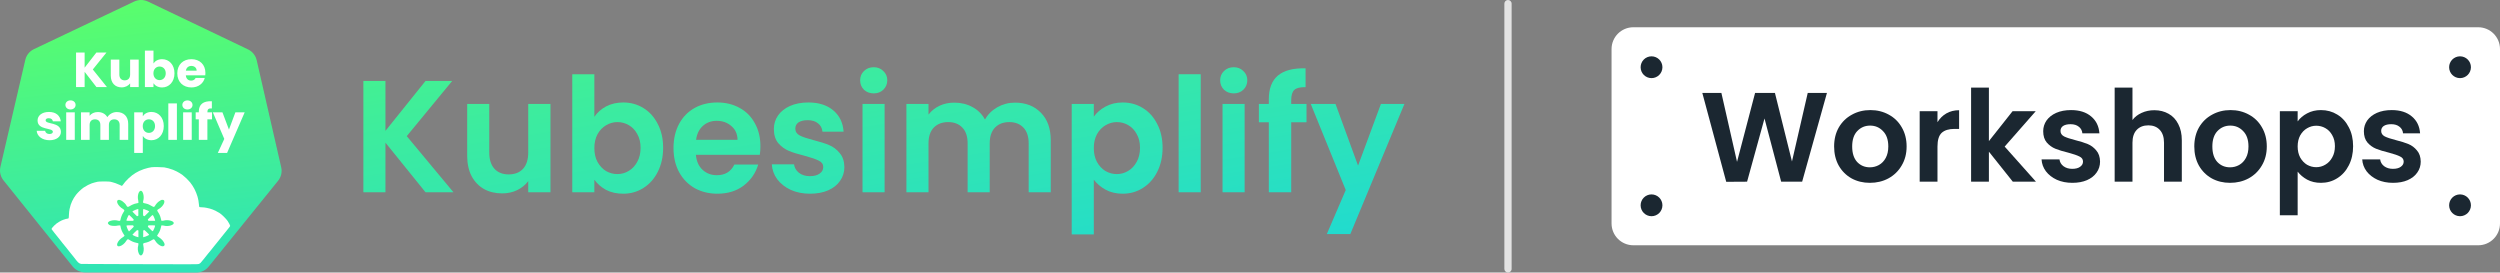 <svg width="1376" height="150" viewBox="0 0 1376 150" fill="none" xmlns="http://www.w3.org/2000/svg">
<rect x="0" y="0" width="1376" height="150" fill="#808080" stroke="none"/>
<path d="M114.873 146.725C113.204 148.803 110.656 150.018 107.964 150L46.841 149.912C44.167 149.912 41.619 148.697 39.95 146.62L1.923 99.282C0.254 97.204 -0.374 94.476 0.218 91.888L13.929 32.949C14.521 30.361 16.28 28.178 18.702 27.034L73.831 0.856C76.236 -0.288 79.054 -0.288 81.477 0.874L136.516 27.192C138.921 28.354 140.679 30.537 141.272 33.125L154.785 92.117C155.377 94.705 154.731 97.416 153.062 99.493L114.873 146.725Z" fill="url(#paint0_linear_101_41)"/>
<path d="M86.851 91.957C88.358 91.975 89.938 92.045 90.368 92.115C90.799 92.186 91.822 92.397 92.612 92.608C93.419 92.819 94.586 93.206 95.232 93.453C95.86 93.699 96.757 94.104 97.224 94.35C97.691 94.596 98.408 95.001 98.803 95.23C99.216 95.459 99.952 95.951 100.455 96.321C100.957 96.69 101.944 97.552 102.68 98.256C103.398 98.942 104.277 99.893 104.636 100.35C104.977 100.808 105.552 101.599 105.893 102.092C106.215 102.585 106.718 103.412 106.987 103.94C107.275 104.468 107.705 105.435 107.975 106.104C108.226 106.755 108.549 107.67 108.692 108.145C108.818 108.602 108.944 109.113 108.979 109.271C109.015 109.447 109.123 109.975 109.231 110.468C109.338 110.96 109.446 111.91 109.5 112.579C109.536 113.23 109.644 113.846 109.715 113.916C109.805 114.022 110.182 114.075 110.864 114.075C111.42 114.075 112.12 114.11 112.443 114.18C112.748 114.233 113.394 114.356 113.861 114.426C114.328 114.514 115.064 114.69 115.512 114.814C115.943 114.937 116.589 115.166 116.966 115.289C117.325 115.412 118.061 115.729 118.599 115.992C119.138 116.239 120.089 116.784 120.735 117.189C121.489 117.682 122.368 118.403 123.283 119.336C124.073 120.11 124.952 121.113 125.294 121.623C125.617 122.116 126.065 122.872 126.281 123.295C126.496 123.717 126.676 124.174 126.676 124.315C126.676 124.438 126.406 124.878 126.083 125.265C125.76 125.67 124.755 126.937 123.822 128.081C122.889 129.242 121.991 130.368 121.794 130.597C121.596 130.843 120.896 131.723 120.214 132.585C119.533 133.447 118.94 134.168 118.904 134.204C118.868 134.239 118.545 134.644 118.169 135.101C117.791 135.559 117.199 136.315 116.84 136.773C116.482 137.23 116.158 137.635 116.123 137.67C116.087 137.705 115.728 138.145 115.333 138.638C114.92 139.131 114.525 139.623 114.417 139.729C114.31 139.852 114.041 140.186 113.807 140.503C113.574 140.802 112.784 141.787 112.066 142.685C111.331 143.582 110.577 144.497 110.361 144.708C110.146 144.937 109.715 145.184 109.41 145.289C108.908 145.43 107.705 145.465 101.262 145.447C97.116 145.43 82.759 145.394 69.37 145.377C55.981 145.359 44.836 145.307 44.603 145.271C44.369 145.218 43.956 145.06 43.688 144.919C43.418 144.761 43.059 144.479 42.88 144.303C42.7 144.11 42.306 143.67 42.018 143.301C41.731 142.931 41.139 142.175 40.708 141.611C40.278 141.066 39.901 140.591 39.864 140.556C39.811 140.52 39.344 139.922 38.788 139.236C38.249 138.532 37.477 137.565 37.083 137.072C36.67 136.579 36.006 135.752 35.593 135.224C35.162 134.696 34.732 134.168 34.642 134.063C34.534 133.957 34.283 133.623 34.068 133.342C33.852 133.06 33.242 132.286 32.722 131.617C32.201 130.966 30.999 129.471 30.047 128.292C29.096 127.13 28.325 126.11 28.325 126.057C28.325 125.987 28.486 125.705 28.683 125.423C28.881 125.142 29.401 124.561 29.868 124.122C30.317 123.699 30.909 123.189 31.178 122.978C31.447 122.784 32.022 122.397 32.452 122.133C32.883 121.869 33.493 121.535 33.781 121.412C34.086 121.271 34.552 121.077 34.821 120.972C35.091 120.849 35.701 120.655 36.185 120.532C36.67 120.409 37.19 120.303 37.334 120.303C37.496 120.303 37.675 120.233 37.747 120.162C37.836 120.057 37.908 119.283 37.944 118.209C37.998 117.083 38.106 115.905 38.285 115.095C38.429 114.356 38.716 113.283 38.913 112.685C39.111 112.104 39.47 111.207 39.703 110.714C39.937 110.221 40.367 109.412 40.672 108.919C40.995 108.426 41.534 107.634 41.875 107.177C42.216 106.719 43.077 105.805 43.759 105.136C44.459 104.468 45.482 103.605 46.056 103.218C46.613 102.831 47.69 102.215 48.425 101.828C49.161 101.458 50.077 101.054 50.489 100.913C50.884 100.772 51.602 100.561 52.069 100.438C52.535 100.297 53.271 100.121 53.702 100.033C54.24 99.928 55.389 99.875 57.291 99.875C59.14 99.875 60.307 99.928 60.737 100.016C61.114 100.104 61.635 100.244 61.904 100.315C62.173 100.385 62.909 100.614 63.537 100.808C64.165 101.019 65.206 101.441 65.852 101.758C66.481 102.074 67.055 102.338 67.127 102.338C67.18 102.338 67.449 102.021 67.719 101.634C67.97 101.265 68.509 100.561 68.885 100.104C69.262 99.646 70.07 98.802 70.662 98.256C71.254 97.693 72.205 96.884 72.762 96.444C73.336 96.021 74.144 95.441 74.593 95.195C75.023 94.93 75.956 94.438 76.656 94.086C77.357 93.752 78.505 93.294 79.205 93.066C79.905 92.837 80.964 92.537 81.574 92.397C82.166 92.274 82.992 92.098 83.387 92.045C83.782 91.975 85.343 91.94 86.851 91.957Z" fill="white"/>
<path d="M53.096 47.938H58.876L51.085 38.238L58.607 28.908H53.042L46.58 37.252V28.908H41.858V47.938H46.58V39.541L53.096 47.938ZM76.343 32.798H71.621V41.02C71.621 43.079 70.455 44.224 68.624 44.224C66.864 44.224 65.68 43.079 65.68 41.02V32.798H60.976V41.636C60.976 45.685 63.382 48.096 66.954 48.096C69.018 48.096 70.67 47.163 71.621 45.878V47.938H76.343V32.798ZM84.475 34.928V27.852H79.754V47.92H84.475V45.808C85.336 47.128 86.97 48.132 89.231 48.132C93.019 48.132 96.035 45.104 96.035 40.333C96.035 35.562 93.037 32.57 89.231 32.57C87.024 32.57 85.336 33.573 84.475 34.928ZM91.224 40.333C91.224 42.745 89.609 44.1 87.814 44.1C86.054 44.1 84.439 42.763 84.439 40.351C84.439 37.939 86.054 36.619 87.814 36.619C89.609 36.619 91.224 37.921 91.224 40.333ZM105.316 36.284C106.896 36.284 108.224 37.235 108.224 38.889H102.3C102.588 37.217 103.772 36.284 105.316 36.284ZM112.694 42.903H107.668C107.272 43.713 106.537 44.364 105.208 44.364C103.682 44.364 102.444 43.449 102.282 41.46H112.981C113.035 41.002 113.053 40.544 113.053 40.104C113.053 35.51 109.876 32.57 105.37 32.57C100.792 32.57 97.579 35.562 97.579 40.351C97.579 45.156 100.846 48.132 105.37 48.132C109.211 48.132 111.958 45.861 112.694 42.903ZM33.529 72.566C33.457 66.933 25.11 68.64 25.11 66.229C25.11 65.507 25.72 65.067 26.815 65.067C28.143 65.067 28.951 65.736 29.095 66.774H33.457C33.152 63.782 30.944 61.616 26.959 61.616C22.92 61.616 20.676 63.729 20.676 66.317C20.676 71.862 29.095 70.102 29.095 72.548C29.095 73.217 28.449 73.763 27.228 73.763C25.935 73.763 24.966 73.059 24.858 72.003H20.191C20.407 74.925 23.171 77.178 27.282 77.178C31.159 77.178 33.529 75.207 33.529 72.566ZM36.437 76.967H41.158V61.845H36.437V76.967ZM38.825 60.261C40.476 60.261 41.607 59.152 41.607 57.761C41.607 56.353 40.476 55.244 38.825 55.244C37.137 55.244 36.006 56.353 36.006 57.761C36.006 59.152 37.137 60.261 38.825 60.261ZM65.859 76.967H70.562V68.13C70.562 64.063 68.085 61.669 64.279 61.669C62.035 61.669 60.097 62.884 59.073 64.486C58.032 62.673 56.148 61.669 53.832 61.669C51.803 61.669 50.241 62.514 49.326 63.729V61.828H44.587V76.967H49.326V68.746C49.326 66.774 50.475 65.683 52.288 65.683C54.083 65.683 55.232 66.774 55.232 68.746V76.967H59.935V68.746C59.935 66.774 61.102 65.683 62.897 65.683C64.692 65.683 65.859 66.774 65.859 68.746V76.967ZM78.605 63.975V61.845H73.865V84.185H78.605V74.855C79.448 76.122 81.082 77.178 83.362 77.178C87.149 77.178 90.147 74.15 90.147 69.38C90.147 64.609 87.149 61.616 83.362 61.616C81.082 61.616 79.448 62.655 78.605 63.975ZM85.336 69.38C85.336 71.791 83.739 73.147 81.944 73.147C80.166 73.147 78.568 71.809 78.568 69.397C78.568 66.986 80.166 65.665 81.944 65.665C83.739 65.665 85.336 66.968 85.336 69.38ZM92.642 76.967H97.364V56.899H92.642V76.967ZM100.792 76.967H105.531V61.845H100.792V76.967ZM103.18 60.261C104.831 60.261 105.962 59.152 105.962 57.779C105.962 56.37 104.831 55.261 103.18 55.261C101.492 55.261 100.362 56.37 100.362 57.779C100.362 59.152 101.492 60.261 103.18 60.261ZM109.427 76.967H114.148V65.683H116.697V61.845H114.148V61.704C114.148 60.103 114.794 59.557 116.607 59.68V55.737C111.904 55.49 109.427 57.444 109.427 61.405V61.845H107.703V65.683H109.427V76.967ZM126.014 71.316L122.441 61.845H117.164L123.447 76.457L119.892 84.167H124.991L134.666 61.845H129.55L126.014 71.316Z" fill="white"/>
<path fill-rule="evenodd" clip-rule="evenodd" d="M77.327 105.033C76.165 105.375 75.519 108.064 76.076 110.237C76.171 110.609 76.184 110.72 76.184 111.165V111.67L76.05 111.725C75.976 111.755 75.776 111.801 75.604 111.826C75.432 111.851 75.26 111.889 75.221 111.909C75.181 111.93 75.032 111.965 74.888 111.986C73.926 112.133 72.533 112.727 71.195 113.562C70.39 114.064 69.996 113.959 69.583 113.131C68.805 111.573 66.393 109.816 65.299 110.011C63.426 110.344 64.871 113.394 67.672 115.02C68.46 115.478 68.605 115.804 68.261 116.339C68.177 116.469 68.031 116.694 67.938 116.839C67.844 116.984 67.767 117.115 67.767 117.13C67.767 117.145 67.715 117.235 67.653 117.331C67.094 118.188 66.458 119.937 66.295 121.068C66.223 121.561 65.798 121.693 65.015 121.466C62.331 120.688 58.702 121.801 59.511 123.154C59.717 123.499 60.287 123.955 60.568 124C60.639 124.011 60.836 124.067 61.004 124.125C61.819 124.403 63.864 124.417 64.836 124.15C65.055 124.09 65.243 124.069 65.633 124.059C66.242 124.045 66.222 124.032 66.306 124.528C66.573 126.111 67.147 127.544 68.089 128.973C68.204 129.148 68.358 129.39 68.43 129.512L68.563 129.734L68.451 129.872C68.269 130.097 67.992 130.322 67.626 130.543C66.227 131.386 64.942 132.808 64.596 133.895C63.664 136.816 67.637 135.692 69.553 132.493C70.044 131.673 70.386 131.509 70.902 131.844C72.314 132.763 73.558 133.313 74.827 133.579C75.02 133.619 75.23 133.674 75.294 133.7C75.358 133.726 75.508 133.758 75.626 133.772C76.174 133.833 76.184 133.845 76.184 134.418C76.184 134.787 76.171 134.882 76.075 135.188C75.66 136.509 75.822 138.412 76.454 139.647C77.801 142.276 79.732 138.93 78.928 135.36C78.653 134.135 78.738 133.892 79.493 133.739C81.28 133.378 82.226 133 83.834 132.007C84.668 131.492 84.854 131.551 85.439 132.522C86.906 134.953 89.812 136.404 90.513 135.055C90.818 134.468 90.468 133.575 89.411 132.243C89.094 131.842 88.136 131.012 87.659 130.724C87.11 130.392 86.604 129.995 86.51 129.824C86.446 129.706 86.476 129.639 86.875 129.031C87.794 127.631 88.151 126.832 88.504 125.392C88.578 125.091 88.681 124.67 88.734 124.457L88.829 124.069L89.314 124.07C89.711 124.071 89.846 124.085 90.053 124.149C92.571 124.919 96.243 123.781 95.546 122.445C95.016 121.429 92.075 120.849 90.22 121.394C89.839 121.506 89.537 121.539 89.134 121.513L88.828 121.493L88.751 121.193C88.709 121.028 88.606 120.607 88.522 120.258C88.171 118.794 87.759 117.877 86.827 116.483C86.359 115.783 86.455 115.516 87.353 115.032C90.172 113.512 91.62 109.984 89.422 109.992C88.802 109.994 88.618 110.075 87.497 110.838C86.762 111.339 85.859 112.342 85.385 113.184C84.905 114.035 84.644 114.082 83.686 113.487C82.471 112.734 81.384 112.262 80.349 112.039C80.205 112.007 80.022 111.966 79.943 111.947C79.864 111.928 79.64 111.881 79.446 111.843C78.705 111.699 78.582 111.436 78.841 110.555C79.565 108.087 78.623 104.651 77.327 105.033ZM76.133 115.115C76.181 115.22 76.197 118.404 76.15 118.574C76.095 118.776 76.018 118.836 75.693 118.93L75.414 119.01L74.145 117.763C73.406 117.038 72.875 116.489 72.875 116.452C72.875 116.307 73.811 115.777 74.584 115.484C75.577 115.106 76.074 114.988 76.133 115.115ZM79.477 115.175C80.412 115.42 82.119 116.239 82.119 116.441C82.119 116.464 81.539 117.052 80.83 117.747L79.541 119.012L79.256 118.915C78.723 118.734 78.728 118.758 78.745 116.758C78.759 114.911 78.728 114.978 79.477 115.175ZM71.256 118.466C71.345 118.536 71.908 119.078 72.508 119.672C73.755 120.907 73.669 120.761 73.451 121.273L73.335 121.546L71.999 121.546C70.288 121.546 69.638 121.519 69.61 121.447C69.529 121.24 69.966 120.014 70.468 119.037C70.892 118.213 70.911 118.199 71.256 118.466ZM84.165 118.439C84.615 119.05 85.284 120.679 85.371 121.378L85.391 121.546H81.689L81.594 121.361C81.541 121.26 81.468 121.091 81.431 120.985L81.364 120.793L81.64 120.508C83.404 118.69 83.993 118.207 84.165 118.439ZM73.365 124.179C73.419 124.269 73.501 124.445 73.547 124.571L73.632 124.8L72.776 125.652C72.306 126.12 71.713 126.702 71.459 126.944L70.997 127.384L70.912 127.287C70.388 126.69 69.446 124.33 69.651 124.128C69.73 124.051 70.166 124.03 71.929 124.022L73.267 124.016L73.365 124.179ZM84.364 124.039C85.453 124.067 85.392 124.039 85.321 124.47C85.246 124.924 84.836 125.986 84.511 126.563C83.971 127.525 84.191 127.583 82.648 126.069L81.36 124.805L81.453 124.561C81.505 124.426 81.588 124.249 81.637 124.166L81.727 124.016H82.583C83.053 124.016 83.855 124.026 84.364 124.039ZM80.629 127.659C82.33 129.299 82.281 129.195 81.544 129.58C80.705 130.017 79.54 130.448 78.981 130.527L78.809 130.551L78.828 126.86L79.116 126.745C79.544 126.574 79.435 126.508 80.629 127.659ZM75.977 126.784L76.184 126.879V130.553L76.012 130.533C75.773 130.505 74.988 130.276 74.727 130.158C74.609 130.104 74.43 130.032 74.332 129.997C73.872 129.834 72.875 129.284 72.875 129.192C72.875 129.088 75.111 126.86 75.371 126.705C75.48 126.64 75.737 126.674 75.977 126.784Z" fill="url(#paint1_linear_101_41)"/>
<path d="M828 2C828 0.895 828.895 1.01754e-08 830 1.01754e-08C831.105 1.01754e-08 832 0.895 832 2V148C832 149.105 831.105 150 830 150C828.895 150 828 149.105 828 148V2Z" fill="#E3E3E3"/>
<path d="M887 27C887 20.373 892.373 15 899 15H1364C1370.63 15 1376 20.373 1376 27V123C1376 129.627 1370.63 135 1364 135H899C892.373 135 887 129.627 887 123V27Z" fill="white"/>
<path d="M234.21 105.824L212.156 78.523V105.824H200V44.55H212.156V72.027L234.21 44.55H248.884L223.877 74.924L249.578 105.824H234.21Z" fill="url(#paint2_linear_101_41)"/>
<path d="M302.984 57.191V105.824H290.742V99.679C289.179 101.786 287.124 103.454 284.577 104.683C282.088 105.854 279.367 106.439 276.415 106.439C272.653 106.439 269.324 105.649 266.43 104.069C263.536 102.43 261.249 100.06 259.571 96.958C257.95 93.798 257.14 90.052 257.14 85.721V57.191H269.295V83.966C269.295 87.828 270.25 90.813 272.161 92.92C274.071 94.968 276.676 95.992 279.975 95.992C283.332 95.992 285.966 94.968 287.876 92.92C289.786 90.813 290.742 87.828 290.742 83.966V57.191H302.984Z" fill="url(#paint3_linear_101_41)"/>
<path d="M327.134 64.302C328.696 61.961 330.838 60.059 333.559 58.595C336.337 57.132 339.492 56.401 343.023 56.401C347.133 56.401 350.837 57.425 354.137 59.473C357.494 61.522 360.128 64.448 362.038 68.252C364.006 71.997 364.99 76.358 364.99 81.332C364.99 86.307 364.006 90.725 362.038 94.588C360.128 98.392 357.494 101.347 354.137 103.454C350.837 105.561 347.133 106.614 343.023 106.614C339.434 106.614 336.279 105.912 333.559 104.508C330.896 103.045 328.754 101.172 327.134 98.889V105.824H314.978V40.863H327.134V64.302ZM352.574 81.332C352.574 78.406 351.966 75.889 350.751 73.782C349.593 71.617 348.03 69.978 346.062 68.866C344.152 67.754 342.068 67.198 339.81 67.198C337.611 67.198 335.527 67.784 333.559 68.954C331.649 70.066 330.086 71.705 328.87 73.87C327.712 76.036 327.134 78.581 327.134 81.508C327.134 84.434 327.712 86.98 328.87 89.145C330.086 91.31 331.649 92.978 333.559 94.149C335.527 95.261 337.611 95.817 339.81 95.817C342.068 95.817 344.152 95.232 346.062 94.061C348.03 92.891 349.593 91.223 350.751 89.057C351.966 86.892 352.574 84.317 352.574 81.332Z" fill="url(#paint4_linear_101_41)"/>
<path d="M418.539 80.454C418.539 82.21 418.424 83.79 418.192 85.195H383.027C383.316 88.706 384.532 91.457 386.674 93.447C388.816 95.436 391.449 96.431 394.575 96.431C399.09 96.431 402.303 94.471 404.213 90.55H417.324C415.934 95.231 413.272 99.094 409.336 102.137C405.4 105.122 400.566 106.614 394.836 106.614C390.205 106.614 386.037 105.59 382.332 103.542C378.686 101.435 375.82 98.48 373.737 94.676C371.711 90.871 370.698 86.482 370.698 81.508C370.698 76.475 371.711 72.056 373.737 68.252C375.763 64.448 378.599 61.522 382.246 59.473C385.892 57.425 390.089 56.401 394.836 56.401C399.408 56.401 403.489 57.396 407.078 59.386C410.725 61.375 413.532 64.214 415.5 67.901C417.526 71.529 418.539 75.714 418.539 80.454ZM405.949 76.943C405.891 73.782 404.763 71.266 402.563 69.393C400.364 67.462 397.672 66.496 394.488 66.496C391.478 66.496 388.931 67.433 386.847 69.305C384.821 71.12 383.577 73.665 383.114 76.943H405.949Z" fill="url(#paint5_linear_101_41)"/>
<path d="M445.819 106.614C441.883 106.614 438.352 105.912 435.226 104.508C432.101 103.045 429.611 101.084 427.759 98.626C425.965 96.168 424.981 93.447 424.807 90.462H437.05C437.281 92.335 438.178 93.885 439.741 95.115C441.362 96.344 443.359 96.958 445.732 96.958C448.048 96.958 449.842 96.49 451.116 95.553C452.447 94.617 453.113 93.417 453.113 91.954C453.113 90.374 452.302 89.204 450.682 88.443C449.119 87.623 446.601 86.746 443.128 85.809C439.539 84.931 436.587 84.024 434.271 83.088C432.014 82.151 430.046 80.718 428.367 78.786C426.746 76.855 425.936 74.251 425.936 70.973C425.936 68.281 426.688 65.823 428.193 63.599C429.756 61.375 431.956 59.62 434.792 58.332C437.686 57.044 441.073 56.401 444.951 56.401C450.682 56.401 455.254 57.864 458.67 60.79C462.085 63.658 463.966 67.55 464.313 72.466H452.679C452.505 70.534 451.695 69.013 450.247 67.901C448.858 66.73 446.977 66.145 444.604 66.145C442.404 66.145 440.696 66.555 439.481 67.374C438.323 68.193 437.744 69.335 437.744 70.798C437.744 72.436 438.555 73.695 440.175 74.573C441.796 75.392 444.314 76.24 447.729 77.118C451.202 77.996 454.068 78.903 456.325 79.84C458.583 80.776 460.522 82.239 462.143 84.229C463.821 86.16 464.69 88.735 464.747 91.954C464.747 94.763 463.966 97.28 462.403 99.504C460.898 101.728 458.699 103.483 455.804 104.771C452.968 106 449.64 106.614 445.819 106.614Z" fill="url(#paint6_linear_101_41)"/>
<path d="M480.891 51.397C478.749 51.397 476.954 50.724 475.507 49.378C474.118 47.973 473.423 46.247 473.423 44.199C473.423 42.15 474.118 40.453 475.507 39.107C476.954 37.702 478.749 37 480.891 37C483.032 37 484.798 37.702 486.187 39.107C487.634 40.453 488.358 42.15 488.358 44.199C488.358 46.247 487.634 47.973 486.187 49.378C484.798 50.724 483.032 51.397 480.891 51.397ZM486.882 57.191V105.824H474.726V57.191H486.882Z" fill="url(#paint7_linear_101_41)"/>
<path d="M558.628 56.489C564.533 56.489 569.279 58.332 572.868 62.019C576.515 65.648 578.338 70.739 578.338 77.294V105.824H566.182V78.962C566.182 75.158 565.227 72.261 563.317 70.271C561.407 68.223 558.802 67.198 555.503 67.198C552.203 67.198 549.57 68.223 547.601 70.271C545.691 72.261 544.736 75.158 544.736 78.962V105.824H532.58V78.962C532.58 75.158 531.625 72.261 529.715 70.271C527.805 68.223 525.2 67.198 521.901 67.198C518.543 67.198 515.881 68.223 513.913 70.271C512.002 72.261 511.047 75.158 511.047 78.962V105.824H498.892V57.191H511.047V63.072C512.61 61.024 514.607 59.415 517.038 58.244C519.527 57.074 522.248 56.489 525.2 56.489C528.963 56.489 532.32 57.308 535.272 58.947C538.224 60.527 540.51 62.809 542.131 65.794C543.694 62.985 545.952 60.731 548.904 59.034C551.914 57.337 555.155 56.489 558.628 56.489Z" fill="url(#paint8_linear_101_41)"/>
<path d="M602.029 64.214C603.592 61.99 605.734 60.146 608.454 58.683C611.233 57.162 614.387 56.401 617.918 56.401C622.028 56.401 625.733 57.425 629.032 59.473C632.389 61.522 635.023 64.448 636.933 68.252C638.902 71.997 639.886 76.358 639.886 81.332C639.886 86.307 638.902 90.725 636.933 94.588C635.023 98.392 632.389 101.347 629.032 103.454C625.733 105.561 622.028 106.614 617.918 106.614C614.387 106.614 611.262 105.883 608.541 104.42C605.878 102.957 603.708 101.113 602.029 98.889V129H589.873V57.191H602.029V64.214ZM627.469 81.332C627.469 78.406 626.861 75.889 625.646 73.782C624.488 71.617 622.925 69.978 620.957 68.866C619.047 67.754 616.963 67.198 614.706 67.198C612.506 67.198 610.422 67.784 608.454 68.954C606.544 70.066 604.981 71.705 603.766 73.87C602.608 76.036 602.029 78.581 602.029 81.508C602.029 84.434 602.608 86.98 603.766 89.145C604.981 91.31 606.544 92.978 608.454 94.149C610.422 95.261 612.506 95.817 614.706 95.817C616.963 95.817 619.047 95.232 620.957 94.061C622.925 92.891 624.488 91.223 625.646 89.057C626.861 86.892 627.469 84.317 627.469 81.332Z" fill="url(#paint9_linear_101_41)"/>
<path d="M660.875 40.863V105.824H648.719V40.863H660.875Z" fill="url(#paint10_linear_101_41)"/>
<path d="M679.049 51.397C676.908 51.397 675.113 50.724 673.666 49.378C672.277 47.973 671.582 46.247 671.582 44.199C671.582 42.15 672.277 40.453 673.666 39.107C675.113 37.702 676.908 37 679.049 37C681.191 37 682.956 37.702 684.346 39.107C685.793 40.453 686.516 42.15 686.516 44.199C686.516 46.247 685.793 47.973 684.346 49.378C682.956 50.724 681.191 51.397 679.049 51.397ZM685.04 57.191V105.824H672.885V57.191H685.04Z" fill="url(#paint11_linear_101_41)"/>
<path d="M719.104 67.286H710.682V105.824H698.353V67.286H692.883V57.191H698.353V54.733C698.353 48.763 700.031 44.374 703.389 41.565C706.746 38.756 711.811 37.439 718.583 37.614V47.973C715.631 47.915 713.576 48.412 712.419 49.466C711.261 50.519 710.682 52.421 710.682 55.172V57.191H719.104V67.286Z" fill="url(#paint12_linear_101_41)"/>
<path d="M773 57.191L743.219 128.824H730.281L740.7 104.595L721.425 57.191H735.057L747.473 91.164L760.063 57.191H773Z" fill="url(#paint13_linear_101_41)"/>
<path d="M1005.55 51.14L991.902 100H980.352L971.182 65.21L961.592 100L950.112 100.07L936.952 51.14H947.452L956.062 89.08L966.002 51.14H976.922L986.302 88.87L994.982 51.14H1005.55Z" fill="#1B2731"/>
<path d="M1029.17 100.63C1025.44 100.63 1022.08 99.813 1019.09 98.18C1016.1 96.5 1013.75 94.143 1012.02 91.11C1010.34 88.077 1009.5 84.577 1009.5 80.61C1009.5 76.643 1010.36 73.143 1012.09 70.11C1013.86 67.077 1016.27 64.743 1019.3 63.11C1022.33 61.43 1025.72 60.59 1029.45 60.59C1033.18 60.59 1036.57 61.43 1039.6 63.11C1042.63 64.743 1045.01 67.077 1046.74 70.11C1048.51 73.143 1049.4 76.643 1049.4 80.61C1049.4 84.577 1048.49 88.077 1046.67 91.11C1044.9 94.143 1042.47 96.5 1039.39 98.18C1036.36 99.813 1032.95 100.63 1029.17 100.63ZM1029.17 92.09C1030.94 92.09 1032.6 91.67 1034.14 90.83C1035.73 89.943 1036.99 88.637 1037.92 86.91C1038.85 85.183 1039.32 83.083 1039.32 80.61C1039.32 76.923 1038.34 74.1 1036.38 72.14C1034.47 70.133 1032.11 69.13 1029.31 69.13C1026.51 69.13 1024.15 70.133 1022.24 72.14C1020.37 74.1 1019.44 76.923 1019.44 80.61C1019.44 84.297 1020.35 87.143 1022.17 89.15C1024.04 91.11 1026.37 92.09 1029.17 92.09Z" fill="#1B2731"/>
<path d="M1066.39 67.24C1067.65 65.187 1069.28 63.577 1071.29 62.41C1073.34 61.243 1075.68 60.66 1078.29 60.66V70.95H1075.7C1072.62 70.95 1070.29 71.673 1068.7 73.12C1067.16 74.567 1066.39 77.087 1066.39 80.68V100H1056.59V61.22H1066.39V67.24Z" fill="#1B2731"/>
<path d="M1107.85 100L1094.69 83.48V100H1084.89V48.2H1094.69V77.67L1107.71 61.22H1120.45L1103.37 80.68L1120.59 100H1107.85Z" fill="#1B2731"/>
<path d="M1140.61 100.63C1137.44 100.63 1134.59 100.07 1132.07 98.95C1129.55 97.783 1127.54 96.22 1126.05 94.26C1124.6 92.3 1123.81 90.13 1123.67 87.75H1133.54C1133.73 89.243 1134.45 90.48 1135.71 91.46C1137.02 92.44 1138.63 92.93 1140.54 92.93C1142.41 92.93 1143.85 92.557 1144.88 91.81C1145.95 91.063 1146.49 90.107 1146.49 88.94C1146.49 87.68 1145.84 86.747 1144.53 86.14C1143.27 85.487 1141.24 84.787 1138.44 84.04C1135.55 83.34 1133.17 82.617 1131.3 81.87C1129.48 81.123 1127.89 79.98 1126.54 78.44C1125.23 76.9 1124.58 74.823 1124.58 72.21C1124.58 70.063 1125.19 68.103 1126.4 66.33C1127.66 64.557 1129.43 63.157 1131.72 62.13C1134.05 61.103 1136.78 60.59 1139.91 60.59C1144.53 60.59 1148.22 61.757 1150.97 64.09C1153.72 66.377 1155.24 69.48 1155.52 73.4H1146.14C1146 71.86 1145.35 70.647 1144.18 69.76C1143.06 68.827 1141.54 68.36 1139.63 68.36C1137.86 68.36 1136.48 68.687 1135.5 69.34C1134.57 69.993 1134.1 70.903 1134.1 72.07C1134.1 73.377 1134.75 74.38 1136.06 75.08C1137.37 75.733 1139.4 76.41 1142.15 77.11C1144.95 77.81 1147.26 78.533 1149.08 79.28C1150.9 80.027 1152.46 81.193 1153.77 82.78C1155.12 84.32 1155.82 86.373 1155.87 88.94C1155.87 91.18 1155.24 93.187 1153.98 94.96C1152.77 96.733 1150.99 98.133 1148.66 99.16C1146.37 100.14 1143.69 100.63 1140.61 100.63Z" fill="#1B2731"/>
<path d="M1185.75 60.66C1188.69 60.66 1191.31 61.313 1193.59 62.62C1195.88 63.88 1197.65 65.77 1198.91 68.29C1200.22 70.763 1200.87 73.75 1200.87 77.25V100H1191.07V78.58C1191.07 75.5 1190.3 73.143 1188.76 71.51C1187.22 69.83 1185.12 68.99 1182.46 68.99C1179.76 68.99 1177.61 69.83 1176.02 71.51C1174.48 73.143 1173.71 75.5 1173.71 78.58V100H1163.91V48.2H1173.71V66.05C1174.97 64.37 1176.65 63.063 1178.75 62.13C1180.85 61.15 1183.19 60.66 1185.75 60.66Z" fill="#1B2731"/>
<path d="M1227.41 100.63C1223.68 100.63 1220.32 99.813 1217.33 98.18C1214.35 96.5 1211.99 94.143 1210.26 91.11C1208.58 88.077 1207.74 84.577 1207.74 80.61C1207.74 76.643 1208.61 73.143 1210.33 70.11C1212.11 67.077 1214.51 64.743 1217.54 63.11C1220.58 61.43 1223.96 60.59 1227.69 60.59C1231.43 60.59 1234.81 61.43 1237.84 63.11C1240.88 64.743 1243.26 67.077 1244.98 70.11C1246.76 73.143 1247.64 76.643 1247.64 80.61C1247.64 84.577 1246.73 88.077 1244.91 91.11C1243.14 94.143 1240.71 96.5 1237.63 98.18C1234.6 99.813 1231.19 100.63 1227.41 100.63ZM1227.41 92.09C1229.19 92.09 1230.84 91.67 1232.38 90.83C1233.97 89.943 1235.23 88.637 1236.16 86.91C1237.1 85.183 1237.56 83.083 1237.56 80.61C1237.56 76.923 1236.58 74.1 1234.62 72.14C1232.71 70.133 1230.35 69.13 1227.55 69.13C1224.75 69.13 1222.4 70.133 1220.48 72.14C1218.62 74.1 1217.68 76.923 1217.68 80.61C1217.68 84.297 1218.59 87.143 1220.41 89.15C1222.28 91.11 1224.61 92.09 1227.41 92.09Z" fill="#1B2731"/>
<path d="M1264.63 66.82C1265.89 65.047 1267.62 63.577 1269.81 62.41C1272.05 61.197 1274.6 60.59 1277.44 60.59C1280.76 60.59 1283.74 61.407 1286.4 63.04C1289.11 64.673 1291.23 67.007 1292.77 70.04C1294.36 73.027 1295.15 76.503 1295.15 80.47C1295.15 84.437 1294.36 87.96 1292.77 91.04C1291.23 94.073 1289.11 96.43 1286.4 98.11C1283.74 99.79 1280.76 100.63 1277.44 100.63C1274.6 100.63 1272.08 100.047 1269.88 98.88C1267.74 97.713 1265.99 96.243 1264.63 94.47V118.48H1254.83V61.22H1264.63V66.82ZM1285.14 80.47C1285.14 78.137 1284.65 76.13 1283.67 74.45C1282.74 72.723 1281.48 71.417 1279.89 70.53C1278.35 69.643 1276.67 69.2 1274.85 69.2C1273.08 69.2 1271.4 69.667 1269.81 70.6C1268.27 71.487 1267.01 72.793 1266.03 74.52C1265.1 76.247 1264.63 78.277 1264.63 80.61C1264.63 82.943 1265.1 84.973 1266.03 86.7C1267.01 88.427 1268.27 89.757 1269.81 90.69C1271.4 91.577 1273.08 92.02 1274.85 92.02C1276.67 92.02 1278.35 91.553 1279.89 90.62C1281.48 89.687 1282.74 88.357 1283.67 86.63C1284.65 84.903 1285.14 82.85 1285.14 80.47Z" fill="#1B2731"/>
<path d="M1317.11 100.63C1313.94 100.63 1311.09 100.07 1308.57 98.95C1306.05 97.783 1304.05 96.22 1302.55 94.26C1301.11 92.3 1300.31 90.13 1300.17 87.75H1310.04C1310.23 89.243 1310.95 90.48 1312.21 91.46C1313.52 92.44 1315.13 92.93 1317.04 92.93C1318.91 92.93 1320.36 92.557 1321.38 91.81C1322.46 91.063 1322.99 90.107 1322.99 88.94C1322.99 87.68 1322.34 86.747 1321.03 86.14C1319.77 85.487 1317.74 84.787 1314.94 84.04C1312.05 83.34 1309.67 82.617 1307.8 81.87C1305.98 81.123 1304.4 79.98 1303.04 78.44C1301.74 76.9 1301.08 74.823 1301.08 72.21C1301.08 70.063 1301.69 68.103 1302.9 66.33C1304.16 64.557 1305.94 63.157 1308.22 62.13C1310.56 61.103 1313.29 60.59 1316.41 60.59C1321.03 60.59 1324.72 61.757 1327.47 64.09C1330.23 66.377 1331.74 69.48 1332.02 73.4H1322.64C1322.5 71.86 1321.85 70.647 1320.68 69.76C1319.56 68.827 1318.05 68.36 1316.13 68.36C1314.36 68.36 1312.98 68.687 1312 69.34C1311.07 69.993 1310.6 70.903 1310.6 72.07C1310.6 73.377 1311.26 74.38 1312.56 75.08C1313.87 75.733 1315.9 76.41 1318.65 77.11C1321.45 77.81 1323.76 78.533 1325.58 79.28C1327.4 80.027 1328.97 81.193 1330.27 82.78C1331.63 84.32 1332.33 86.373 1332.37 88.94C1332.37 91.18 1331.74 93.187 1330.48 94.96C1329.27 96.733 1327.5 98.133 1325.16 99.16C1322.88 100.14 1320.19 100.63 1317.11 100.63Z" fill="#1B2731"/>
<path d="M915 37C915 40.314 912.314 43 909 43C905.686 43 903 40.314 903 37C903 33.686 905.686 31 909 31C912.314 31 915 33.686 915 37Z" fill="#1B2731"/>
<path d="M915 113C915 116.314 912.314 119 909 119C905.686 119 903 116.314 903 113C903 109.686 905.686 107 909 107C912.314 107 915 109.686 915 113Z" fill="#1B2731"/>
<path d="M1360 37C1360 40.314 1357.31 43 1354 43C1350.69 43 1348 40.314 1348 37C1348 33.686 1350.69 31 1354 31C1357.31 31 1360 33.686 1360 37Z" fill="#1B2731"/>
<path d="M1360 113C1360 116.314 1357.31 119 1354 119C1350.69 119 1348 116.314 1348 113C1348 109.686 1350.69 107 1354 107C1357.31 107 1360 109.686 1360 113Z" fill="#1B2731"/>
<defs>
<linearGradient id="paint0_linear_101_41" x1="9.265" y1="0.011" x2="42.251" y2="298.445" gradientUnits="userSpaceOnUse">
<stop stop-color="#5CFF68"/>
<stop offset="1" stop-color="#05CAFF"/>
</linearGradient>
<linearGradient id="paint1_linear_101_41" x1="1708.87" y1="23.485" x2="1713.99" y2="226.795" gradientUnits="userSpaceOnUse">
<stop stop-color="#5CFF68"/>
<stop offset="1" stop-color="#05CAFF"/>
</linearGradient>
<linearGradient id="paint2_linear_101_41" x1="-5.016" y1="-45.228" x2="60.536" y2="373.928" gradientUnits="userSpaceOnUse">
<stop stop-color="#5CFF68"/>
<stop offset="1" stop-color="#05CAFF"/>
</linearGradient>
<linearGradient id="paint3_linear_101_41" x1="-5.016" y1="-45.228" x2="60.536" y2="373.928" gradientUnits="userSpaceOnUse">
<stop stop-color="#5CFF68"/>
<stop offset="1" stop-color="#05CAFF"/>
</linearGradient>
<linearGradient id="paint4_linear_101_41" x1="-5.016" y1="-45.228" x2="60.536" y2="373.928" gradientUnits="userSpaceOnUse">
<stop stop-color="#5CFF68"/>
<stop offset="1" stop-color="#05CAFF"/>
</linearGradient>
<linearGradient id="paint5_linear_101_41" x1="-5.016" y1="-45.228" x2="60.536" y2="373.928" gradientUnits="userSpaceOnUse">
<stop stop-color="#5CFF68"/>
<stop offset="1" stop-color="#05CAFF"/>
</linearGradient>
<linearGradient id="paint6_linear_101_41" x1="-5.016" y1="-45.228" x2="60.536" y2="373.928" gradientUnits="userSpaceOnUse">
<stop stop-color="#5CFF68"/>
<stop offset="1" stop-color="#05CAFF"/>
</linearGradient>
<linearGradient id="paint7_linear_101_41" x1="-5.016" y1="-45.228" x2="60.536" y2="373.928" gradientUnits="userSpaceOnUse">
<stop stop-color="#5CFF68"/>
<stop offset="1" stop-color="#05CAFF"/>
</linearGradient>
<linearGradient id="paint8_linear_101_41" x1="-5.016" y1="-45.228" x2="60.536" y2="373.928" gradientUnits="userSpaceOnUse">
<stop stop-color="#5CFF68"/>
<stop offset="1" stop-color="#05CAFF"/>
</linearGradient>
<linearGradient id="paint9_linear_101_41" x1="-5.016" y1="-45.228" x2="60.536" y2="373.928" gradientUnits="userSpaceOnUse">
<stop stop-color="#5CFF68"/>
<stop offset="1" stop-color="#05CAFF"/>
</linearGradient>
<linearGradient id="paint10_linear_101_41" x1="-5.016" y1="-45.228" x2="60.536" y2="373.928" gradientUnits="userSpaceOnUse">
<stop stop-color="#5CFF68"/>
<stop offset="1" stop-color="#05CAFF"/>
</linearGradient>
<linearGradient id="paint11_linear_101_41" x1="-5.016" y1="-45.228" x2="60.536" y2="373.928" gradientUnits="userSpaceOnUse">
<stop stop-color="#5CFF68"/>
<stop offset="1" stop-color="#05CAFF"/>
</linearGradient>
<linearGradient id="paint12_linear_101_41" x1="-5.016" y1="-45.228" x2="60.536" y2="373.928" gradientUnits="userSpaceOnUse">
<stop stop-color="#5CFF68"/>
<stop offset="1" stop-color="#05CAFF"/>
</linearGradient>
<linearGradient id="paint13_linear_101_41" x1="-5.016" y1="-45.228" x2="60.536" y2="373.928" gradientUnits="userSpaceOnUse">
<stop stop-color="#5CFF68"/>
<stop offset="1" stop-color="#05CAFF"/>
</linearGradient>
</defs>
</svg>

